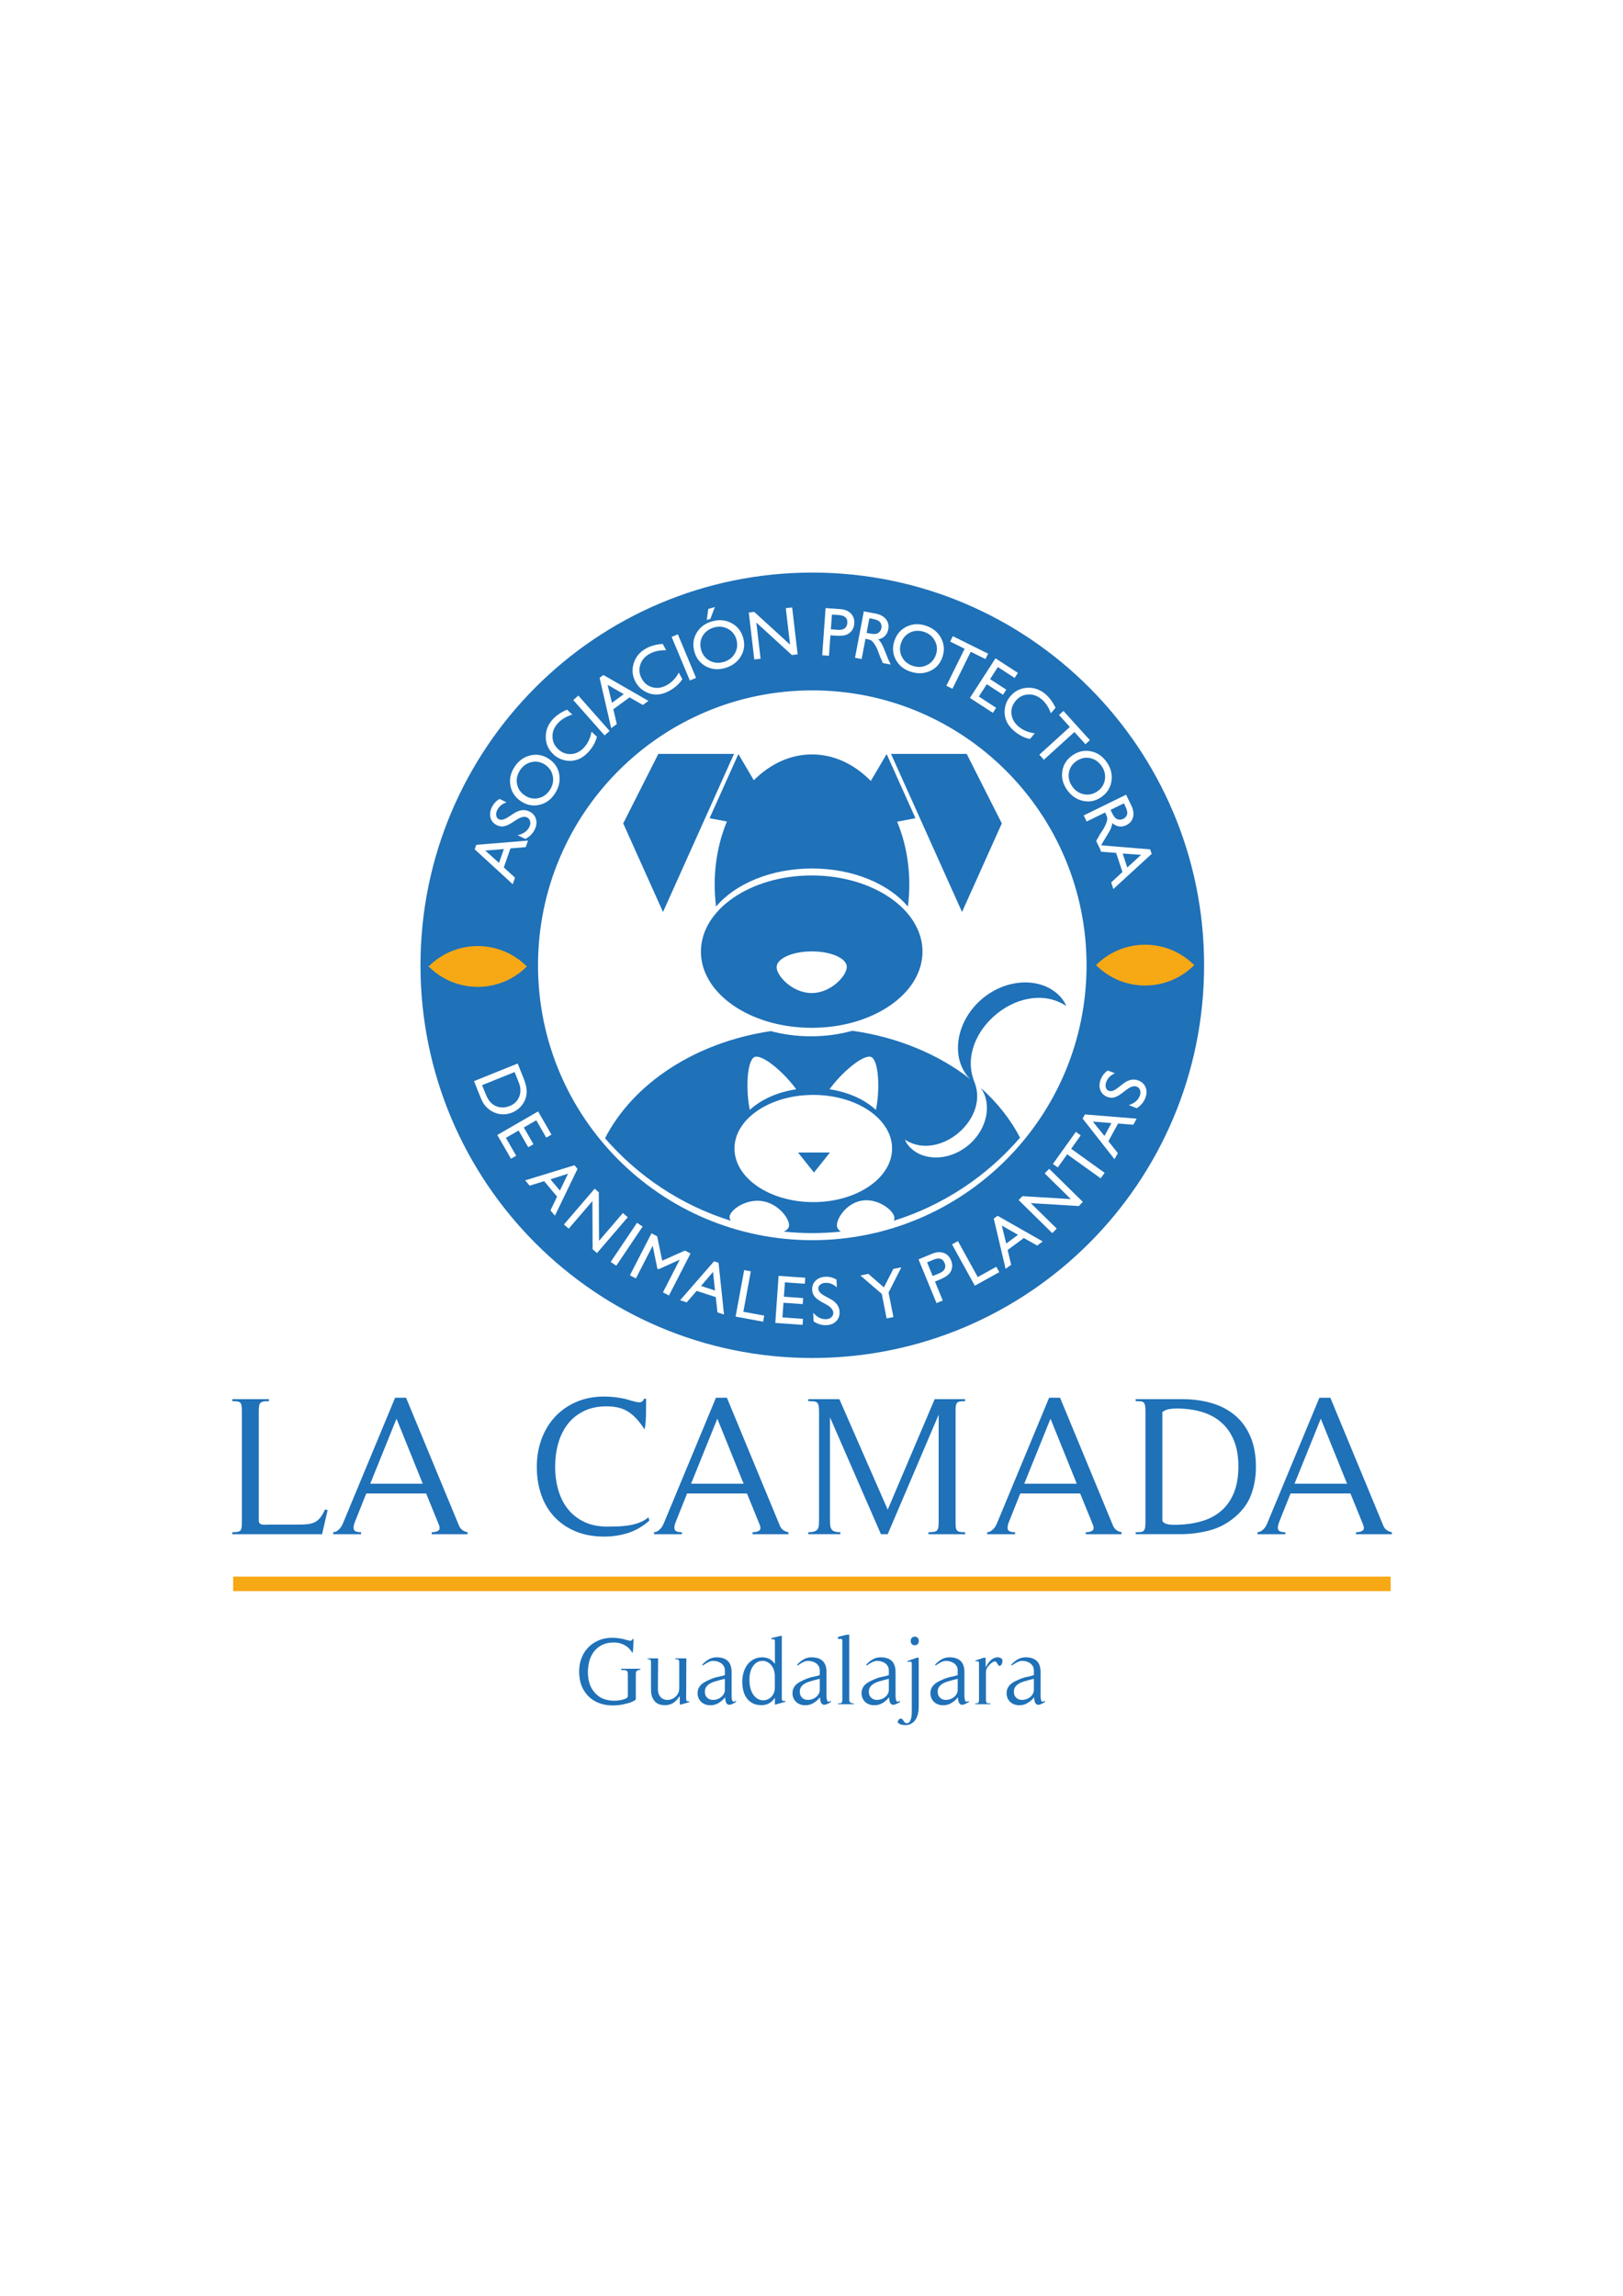 <?xml version="1.0" encoding="utf-8"?>
<!-- Generator: Adobe Illustrator 15.1.0, SVG Export Plug-In . SVG Version: 6.00 Build 0)  -->
<!DOCTYPE svg PUBLIC "-//W3C//DTD SVG 1.1//EN" "http://www.w3.org/Graphics/SVG/1.1/DTD/svg11.dtd">
<svg version="1.1" id="Capa_1" xmlns="http://www.w3.org/2000/svg" x="0px" y="0px"
     width="595.28px" height="841.89px" viewBox="0 0 595.28 841.89" enable-background="new 0 0 595.28 841.89"
     xml:space="preserve">
<g>
	<rect x="157.427" y="342.974" fill="#F7A815" width="38.784" height="22"/>
    <rect x="400.134" y="342.974" fill="#F7A815" width="38.784" height="22"/>
    <rect x="85.522" y="578.154" fill="#F7A815" width="424.553" height="5.32"/>
    <g>
		<path fill="#1F71B8" d="M118.129,562.604H85.206v-0.73c0.778,0,1.398-0.037,1.861-0.109c0.461-0.074,0.814-0.23,1.059-0.477
			c0.242-0.244,0.402-0.596,0.475-1.061c0.072-0.463,0.109-1.109,0.109-1.939v-40.895c0-0.777-0.037-1.412-0.109-1.9
			c-0.072-0.486-0.232-0.854-0.475-1.1c-0.244-0.24-0.598-0.4-1.059-0.475c-0.463-0.072-1.083-0.107-1.861-0.107v-0.732h13.433
			v0.732c-0.78,0-1.413,0.035-1.899,0.107c-0.486,0.074-0.863,0.234-1.131,0.475c-0.268,0.246-0.45,0.6-0.549,1.063
			c-0.097,0.465-0.146,1.111-0.146,1.938v40.311c0,0.438,0.134,0.766,0.401,0.988c0.268,0.219,0.584,0.354,0.949,0.4
			c0.365,0.049,0.756,0.063,1.168,0.037s0.768-0.037,1.061-0.037h10.657c1.313,0,2.481-0.047,3.504-0.145
			c1.021-0.098,1.922-0.33,2.7-0.695c0.778-0.367,1.473-0.926,2.082-1.682c0.607-0.758,1.203-1.77,1.787-3.039l0.949,0.223
			L118.129,562.604z"/>
        <path fill="#1F71B8" d="M158.351,562.604v-0.73c1.119,0,1.947-0.207,2.482-0.623c0.535-0.412,0.535-1.23,0-2.451l-4.526-11.119
			h-21.972l-4.088,10.242c-0.537,1.268-0.693,2.244-0.477,2.926c0.221,0.686,1.106,1.025,2.666,1.025v0.73h-10.221v-0.73
			c0.584-0.049,1.082-0.219,1.497-0.512c0.413-0.293,0.778-0.635,1.095-1.025c0.315-0.391,0.584-0.83,0.803-1.316
			c0.22-0.486,0.426-0.975,0.621-1.463l18.688-44.992h4.016l19.418,46.895c0.535,1.316,1.58,2.121,3.139,2.414v0.73H158.351z
			 M145.431,520.248l-9.637,23.848h19.272L145.431,520.248z"/>
        <path fill="#1F71B8" d="M230.437,562.129c-2.799,0.9-5.729,1.354-8.795,1.354c-3.895,0-7.361-0.623-10.402-1.865
			c-3.042-1.244-5.634-2.988-7.775-5.232c-2.143-2.24-3.771-4.938-4.891-8.084c-1.119-3.143-1.68-6.619-1.68-10.422
			c0-3.66,0.584-7.061,1.752-10.207c1.169-3.146,2.834-5.877,5.001-8.193c2.164-2.314,4.77-4.121,7.812-5.412
			c3.041-1.293,6.435-1.939,10.184-1.939c2.578,0,5.157,0.293,7.736,0.877c0.293,0.1,0.67,0.209,1.133,0.33
			c0.461,0.123,0.936,0.256,1.424,0.402c0.485,0.146,0.949,0.268,1.387,0.365c0.438,0.1,0.803,0.146,1.096,0.146
			c0.924,0,1.507-0.438,1.752-1.316h0.803c0,0.779,0,1.682,0,2.707c0,0.977-0.013,1.975-0.037,2.998
			c-0.025,1.023-0.073,2.025-0.146,3c-0.072,0.977-0.207,1.828-0.4,2.561c-1.705-2.779-3.603-4.889-5.695-6.328
			c-2.092-1.438-4.818-2.158-8.176-2.158c-3.261,0-6.084,0.598-8.468,1.793c-2.386,1.195-4.343,2.791-5.876,4.791
			c-1.533,2.002-2.678,4.344-3.432,7.023c-0.756,2.684-1.131,5.512-1.131,8.486c0,3.072,0.389,5.951,1.168,8.633
			c0.777,2.682,1.957,5.01,3.539,6.986c1.582,1.975,3.578,3.535,5.986,4.682c2.41,1.146,5.268,1.719,8.578,1.719
			c1.168,0,2.434-0.025,3.796-0.072c1.362-0.049,2.714-0.186,4.052-0.404c1.339-0.219,2.615-0.561,3.833-1.023
			c1.215-0.463,2.312-1.109,3.284-1.939l0.293,1.246C235.803,559.729,233.235,561.227,230.437,562.129z"/>
        <path fill="#1F71B8" d="M276.024,562.604v-0.73c1.119,0,1.945-0.207,2.482-0.623c0.535-0.412,0.535-1.23,0-2.451l-4.526-11.119
			h-21.974l-4.086,10.242c-0.537,1.268-0.695,2.244-0.477,2.926c0.221,0.686,1.108,1.025,2.666,1.025v0.73H239.89v-0.73
			c0.584-0.049,1.082-0.219,1.496-0.512s0.779-0.635,1.096-1.025s0.584-0.83,0.803-1.316s0.426-0.975,0.621-1.463l18.688-44.992
			h4.016l19.418,46.895c0.533,1.316,1.58,2.121,3.139,2.414v0.73H276.024z M263.104,520.248l-9.637,23.848h19.271L263.104,520.248z"
        />
        <path fill="#1F71B8" d="M340.556,562.604v-0.73c0.779,0,1.412-0.037,1.898-0.109c0.488-0.074,0.863-0.23,1.133-0.477
			c0.266-0.244,0.449-0.596,0.547-1.061c0.098-0.463,0.145-1.109,0.145-1.939v-39.504l-18.688,43.82h-2.482l-18.688-42.867v36.648
			c0,0.928,0.012,1.732,0.037,2.414c0.023,0.684,0.146,1.256,0.365,1.721c0.219,0.463,0.584,0.805,1.094,1.023
			c0.51,0.221,1.279,0.33,2.301,0.33v0.73h-11.754v-0.73c1.021,0,1.813-0.109,2.373-0.33c0.559-0.219,0.949-0.549,1.168-0.988
			s0.34-0.998,0.365-1.682c0.023-0.682,0.037-1.512,0.037-2.488v-38.992c0-0.879-0.063-1.561-0.184-2.047
			c-0.123-0.488-0.328-0.84-0.621-1.061c-0.291-0.219-0.693-0.355-1.203-0.402c-0.512-0.047-1.156-0.072-1.936-0.072v-0.732h11.389
			l17.738,40.527l17.229-40.527h11.17v0.732c-0.781,0-1.4,0.035-1.863,0.107c-0.463,0.074-0.814,0.234-1.057,0.475
			c-0.244,0.246-0.402,0.613-0.475,1.1c-0.074,0.488-0.109,1.123-0.109,1.9v40.895c0,0.83,0.035,1.477,0.109,1.939
			c0.072,0.465,0.23,0.816,0.475,1.061c0.242,0.246,0.594,0.402,1.057,0.477c0.463,0.072,1.082,0.109,1.863,0.109v0.73H340.556z"/>
        <path fill="#1F71B8" d="M398.228,562.604v-0.73c1.117,0,1.943-0.207,2.48-0.623c0.535-0.412,0.535-1.23,0-2.451l-4.525-11.119
			H374.21l-4.088,10.242c-0.537,1.268-0.695,2.244-0.475,2.926c0.219,0.686,1.105,1.025,2.664,1.025v0.73h-10.221v-0.73
			c0.584-0.049,1.084-0.219,1.496-0.512c0.414-0.293,0.779-0.635,1.096-1.025s0.584-0.83,0.803-1.316s0.426-0.975,0.621-1.463
			l18.688-44.992h4.016l19.418,46.895c0.535,1.316,1.58,2.121,3.139,2.414v0.73H398.228z M385.304,520.248l-9.635,23.848h19.271
			L385.304,520.248z"/>
        <path fill="#1F71B8" d="M416.548,561.873c0.73,0,1.34-0.023,1.826-0.074c0.486-0.047,0.852-0.195,1.096-0.438
			c0.242-0.244,0.412-0.609,0.51-1.098s0.146-1.146,0.146-1.977v-40.895c0-0.826-0.049-1.486-0.146-1.975
			c-0.098-0.486-0.268-0.854-0.51-1.096c-0.244-0.246-0.609-0.393-1.096-0.439s-1.096-0.072-1.826-0.072v-0.732h16.938
			c4.039,0,7.725,0.498,11.059,1.5c3.334,1,6.193,2.523,8.578,4.572c2.383,2.049,4.234,4.635,5.547,7.754
			c1.314,3.121,1.973,6.803,1.973,11.045c0,3.561-0.561,6.893-1.68,9.986c-1.119,3.098-3.064,5.842-5.84,8.23
			c-2.822,2.439-5.986,4.121-9.49,5.049c-3.504,0.926-7.082,1.389-10.732,1.389h-16.352V561.873z M426.331,557.336
			c0,0.439,0.17,0.781,0.512,1.025c0.34,0.244,0.752,0.426,1.24,0.549c0.486,0.123,0.975,0.193,1.459,0.219
			c0.486,0.025,0.852,0.035,1.096,0.035c3.553,0,6.789-0.402,9.709-1.205c2.92-0.805,5.402-2.072,7.445-3.805
			c2.045-1.73,3.625-3.951,4.746-6.656c1.119-2.709,1.678-5.963,1.678-9.768c0-3.607-0.535-6.74-1.605-9.4
			c-1.07-2.656-2.59-4.865-4.563-6.621c-1.971-1.756-4.355-3.059-7.154-3.912c-2.799-0.852-5.924-1.283-9.379-1.283
			c-0.877,0-1.777,0.076-2.703,0.223c-0.924,0.145-1.75,0.512-2.48,1.096V557.336z"/>
        <path fill="#1F71B8" d="M497.36,562.604v-0.73c1.117,0,1.945-0.207,2.48-0.623c0.535-0.412,0.535-1.23,0-2.451l-4.525-11.119
			h-21.973l-4.088,10.242c-0.535,1.268-0.693,2.244-0.475,2.926c0.219,0.686,1.105,1.025,2.664,1.025v0.73h-10.221v-0.73
			c0.584-0.049,1.084-0.219,1.498-0.512c0.412-0.293,0.777-0.635,1.094-1.025c0.318-0.391,0.584-0.83,0.803-1.316
			c0.221-0.486,0.426-0.975,0.621-1.463l18.688-44.992h4.016l19.418,46.895c0.535,1.316,1.58,2.121,3.139,2.414v0.73H497.36z
			 M484.438,520.248l-9.637,23.848h19.271L484.438,520.248z"/>
	</g>
    <g>
		<path fill="#1F71B8" d="M233.716,612.625c-0.342,0.213-0.51,0.555-0.51,1.023v9.533c-0.143,0.191-0.348,0.359-0.617,0.51
			c-0.27,0.154-0.559,0.297-0.863,0.426c-0.305,0.131-0.611,0.236-0.916,0.316c-0.307,0.084-0.564,0.158-0.775,0.23
			c-2.277,0.635-4.475,0.865-6.588,0.688c-2.113-0.174-3.988-0.76-5.621-1.748c-1.631-0.986-2.941-2.377-3.926-4.164
			c-0.988-1.787-1.48-3.965-1.48-6.533c0-1.762,0.293-3.4,0.879-4.906c0.588-1.506,1.416-2.807,2.484-3.9
			c1.068-1.096,2.344-1.953,3.824-2.578c1.479-0.623,3.111-0.936,4.896-0.936c1.387,0,2.795,0.166,4.229,0.494
			c0.047,0.023,0.197,0.072,0.457,0.141c0.258,0.072,0.535,0.141,0.828,0.213c0.293,0.07,0.674,0.164,1.145,0.281
			c0.164-0.023,0.328-0.088,0.492-0.193c0.166-0.105,0.26-0.254,0.283-0.441h0.422c0,0.26-0.006,0.631-0.018,1.111
			c-0.01,0.482-0.029,0.986-0.053,1.502c-0.023,0.518-0.059,1.006-0.105,1.465c-0.047,0.457-0.117,0.795-0.211,1.006
			c0.023,0.049,0.047,0.09,0.07,0.123c0.023,0.035,0.047,0.076,0.07,0.125l-0.141-0.248c-0.729-1.271-1.686-2.23-2.871-2.877
			c-1.186-0.648-2.52-0.971-3.998-0.971c-1.621,0-3.025,0.287-4.211,0.865c-1.186,0.576-2.174,1.363-2.959,2.363
			c-0.787,1.002-1.369,2.166-1.744,3.496c-0.377,1.332-0.564,2.738-0.564,4.221c0,1.389,0.195,2.727,0.582,4.023
			c0.387,1.295,1.063,2.471,2.025,3.529c0.939,1.037,2.01,1.773,3.205,2.207c1.199,0.438,2.479,0.654,3.842,0.654
			c0.281,0,0.674-0.025,1.18-0.072s1.01-0.121,1.516-0.227c0.504-0.107,0.975-0.254,1.41-0.443c0.434-0.188,0.732-0.434,0.896-0.74
			v-8.404c0-0.398-0.07-0.691-0.211-0.883c-0.141-0.188-0.33-0.316-0.563-0.387c-0.236-0.07-0.494-0.1-0.775-0.088
			c-0.283,0.012-0.576,0.018-0.883,0.018v-0.494h7.012v0.352C234.438,612.307,234.056,612.412,233.716,612.625z M232.112,606.412
			c-0.023-0.049-0.047-0.09-0.07-0.125c-0.023-0.033-0.047-0.074-0.07-0.123L232.112,606.412z"/>
        <path fill="#1F71B8" d="M249.657,625.088l-0.316-0.07l-0.035-3.07c-0.682,1.059-1.439,1.881-2.273,2.469s-1.896,0.883-3.188,0.883
			c-1.715,0-2.988-0.521-3.822-1.568c-0.834-1.049-1.252-2.385-1.252-4.008V609.66c0-0.541-0.088-0.883-0.264-1.025
			c-0.176-0.141-0.498-0.209-0.969-0.209v-0.285h3.84l-0.07,11.227c0,0.99,0.188,1.789,0.564,2.402
			c0.375,0.613,0.857,1.049,1.443,1.307c0.588,0.26,1.215,0.354,1.885,0.281c0.67-0.07,1.299-0.281,1.885-0.635
			c0.588-0.352,1.074-0.842,1.463-1.465c0.387-0.623,0.582-1.359,0.582-2.205v-9.393c0-0.588-0.123-0.943-0.371-1.059
			c-0.246-0.119-0.615-0.176-1.109-0.176v-0.285h4.088l-0.072,14.793c0,0.473,0.088,0.754,0.266,0.848
			c0.176,0.096,0.463,0.141,0.863,0.141v0.285L249.657,625.088z"/>
        <path fill="#1F71B8" d="M269.915,624.17c-0.611,0.377-1.156,0.652-1.639,0.828c-0.48,0.18-0.887,0.207-1.215,0.09
			s-0.588-0.389-0.775-0.811c-0.188-0.426-0.293-1.049-0.316-1.871c-0.682,0.848-1.479,1.547-2.396,2.098
			c-0.916,0.555-1.926,0.832-3.029,0.832c-0.658,0-1.268-0.102-1.832-0.301c-0.563-0.199-1.057-0.494-1.479-0.881
			c-0.424-0.391-0.758-0.854-1.006-1.396c-0.246-0.543-0.369-1.152-0.369-1.834c0-0.707,0.129-1.326,0.387-1.855
			s0.6-0.988,1.021-1.377c0.424-0.389,0.916-0.729,1.48-1.025c0.564-0.293,1.15-0.568,1.762-0.828c1.01-0.447,1.938-0.748,2.783-0.9
			c0.846-0.15,1.703-0.371,2.572-0.652v-1.73c0-0.59-0.129-1.107-0.389-1.555c-0.258-0.445-0.592-0.811-1.004-1.092
			c-0.41-0.285-0.881-0.496-1.408-0.639c-0.529-0.141-1.053-0.211-1.568-0.211c-0.281,0-0.588,0.053-0.916,0.158
			c-0.328,0.107-0.658,0.242-0.986,0.406c-0.33,0.166-0.646,0.35-0.951,0.547c-0.307,0.203-0.576,0.385-0.811,0.551l-0.318-0.213
			c0.236-0.26,0.471-0.502,0.707-0.725c0.234-0.223,0.48-0.43,0.738-0.617c0.611-0.471,1.229-0.824,1.85-1.061
			c0.623-0.234,1.311-0.354,2.063-0.354c1.783,0,3.141,0.447,4.068,1.342c0.928,0.896,1.393,2.248,1.393,4.061v8.648
			c0,0.121,0.004,0.297,0.016,0.531c0.012,0.236,0.043,0.484,0.09,0.742c0.047,0.26,0.117,0.48,0.211,0.67
			c0.092,0.189,0.223,0.283,0.387,0.283c0.141,0,0.299-0.037,0.477-0.107c0.176-0.07,0.322-0.162,0.439-0.281L269.915,624.17z
			 M263.681,616.191c-0.541,0.141-1.111,0.305-1.709,0.496c-0.6,0.186-1.158,0.439-1.674,0.756
			c-0.518,0.318-0.941,0.709-1.268,1.164c-0.33,0.461-0.494,1.033-0.494,1.715c0,0.801,0.182,1.436,0.547,1.904
			c0.363,0.473,0.814,0.795,1.355,0.973c0.539,0.178,1.127,0.219,1.762,0.125c0.633-0.096,1.221-0.303,1.762-0.621
			c0.539-0.316,0.992-0.734,1.355-1.252c0.365-0.518,0.547-1.117,0.547-1.799v-4.025L263.681,616.191z"/>
        <path fill="#1F71B8" d="M284.218,625.123v-2.576c-1.174,1.836-2.805,2.752-4.896,2.752c-1.268,0-2.348-0.229-3.24-0.688
			c-0.895-0.457-1.621-1.078-2.184-1.854c-0.564-0.777-0.982-1.682-1.252-2.717c-0.271-1.037-0.406-2.121-0.406-3.25
			s0.146-2.234,0.441-3.318c0.293-1.084,0.746-2.049,1.355-2.896c0.611-0.846,1.379-1.529,2.309-2.047
			c0.928-0.518,2.014-0.777,3.258-0.777c1.975,0,3.512,0.813,4.615,2.438v-7.945c0-0.188-0.006-0.404-0.018-0.652
			c-0.01-0.246-0.146-0.395-0.404-0.439c-0.141-0.025-0.281-0.033-0.424-0.021c-0.139,0.014-0.293-0.004-0.457-0.051v-0.355
			c0.164-0.045,0.453-0.121,0.863-0.227c0.412-0.107,0.84-0.213,1.285-0.318c0.447-0.105,1.012-0.229,1.691-0.371V622.9
			c0,0.473,0.123,0.74,0.369,0.813c0.248,0.068,0.57,0.094,0.971,0.068v0.283L284.218,625.123z M284.185,614.707
			c0-1.223-0.23-2.264-0.689-3.123c-0.457-0.859-1.033-1.5-1.725-1.924c-0.693-0.424-1.439-0.625-2.236-0.602
			c-0.801,0.023-1.545,0.283-2.238,0.779c-0.693,0.492-1.268,1.252-1.727,2.275s-0.688,2.313-0.688,3.865
			c0,1.674,0.229,3.049,0.688,4.131c0.459,1.084,1.033,1.902,1.727,2.455c0.693,0.551,1.438,0.865,2.238,0.936
			c0.797,0.07,1.543-0.066,2.236-0.406c0.691-0.342,1.268-0.871,1.725-1.588c0.459-0.721,0.689-1.596,0.689-2.633V614.707z"/>
        <path fill="#1F71B8" d="M304.724,624.17c-0.611,0.377-1.158,0.652-1.641,0.828c-0.482,0.18-0.885,0.207-1.215,0.09
			s-0.588-0.389-0.773-0.811c-0.189-0.426-0.297-1.049-0.318-1.871c-0.682,0.848-1.48,1.547-2.396,2.098
			c-0.914,0.555-1.924,0.832-3.029,0.832c-0.658,0-1.268-0.102-1.832-0.301s-1.057-0.494-1.479-0.881
			c-0.424-0.391-0.758-0.854-1.006-1.396c-0.246-0.543-0.369-1.152-0.369-1.834c0-0.707,0.129-1.326,0.387-1.855
			s0.6-0.988,1.021-1.377c0.424-0.389,0.918-0.729,1.482-1.025c0.563-0.293,1.148-0.568,1.76-0.828
			c1.01-0.447,1.938-0.748,2.783-0.9c0.846-0.15,1.703-0.371,2.572-0.652v-1.73c0-0.59-0.131-1.107-0.387-1.555
			c-0.26-0.445-0.594-0.811-1.006-1.092c-0.41-0.285-0.881-0.496-1.408-0.639c-0.527-0.141-1.053-0.211-1.568-0.211
			c-0.283,0-0.588,0.053-0.916,0.158c-0.328,0.107-0.658,0.242-0.986,0.406c-0.33,0.166-0.646,0.35-0.951,0.547
			c-0.307,0.203-0.576,0.385-0.811,0.551l-0.318-0.213c0.236-0.26,0.471-0.502,0.707-0.725c0.234-0.223,0.48-0.43,0.738-0.617
			c0.611-0.471,1.227-0.824,1.85-1.061c0.623-0.234,1.309-0.354,2.063-0.354c1.783,0,3.141,0.447,4.068,1.342
			c0.928,0.896,1.393,2.248,1.393,4.061v8.648c0,0.121,0.004,0.297,0.018,0.531c0.012,0.236,0.041,0.484,0.088,0.742
			c0.047,0.26,0.115,0.48,0.209,0.67c0.096,0.189,0.225,0.283,0.389,0.283c0.141,0,0.299-0.037,0.477-0.107
			c0.176-0.07,0.322-0.162,0.441-0.281L304.724,624.17z M298.487,616.191c-0.543,0.141-1.111,0.305-1.709,0.496
			c-0.6,0.186-1.158,0.439-1.674,0.756c-0.518,0.318-0.941,0.709-1.268,1.164c-0.33,0.461-0.494,1.033-0.494,1.715
			c0,0.801,0.182,1.436,0.547,1.904c0.363,0.473,0.814,0.795,1.355,0.973c0.539,0.178,1.127,0.219,1.762,0.125
			c0.635-0.096,1.221-0.303,1.762-0.621c0.541-0.316,0.992-0.734,1.355-1.252c0.365-0.518,0.547-1.117,0.547-1.799v-4.025
			L298.487,616.191z"/>
        <path fill="#1F71B8" d="M307.399,624.947v-0.283c0.635,0,1.051-0.076,1.25-0.23c0.201-0.15,0.299-0.568,0.299-1.252v-21.113
			c0-0.354-0.021-0.613-0.068-0.775c-0.047-0.166-0.137-0.268-0.266-0.301c-0.129-0.035-0.293-0.035-0.494,0
			c-0.199,0.033-0.451,0.053-0.756,0.053v-0.742c0.162-0.047,0.445-0.127,0.846-0.246c0.398-0.117,0.814-0.232,1.25-0.338
			c0.436-0.104,0.846-0.188,1.232-0.246c0.389-0.057,0.654-0.064,0.793-0.016v23.83c0,0.52,0.152,0.877,0.459,1.078
			c0.305,0.197,0.727,0.299,1.27,0.299v0.283H307.399z"/>
        <path fill="#1F71B8" d="M330.054,624.17c-0.613,0.377-1.156,0.652-1.639,0.828c-0.482,0.18-0.887,0.207-1.215,0.09
			c-0.33-0.117-0.588-0.389-0.775-0.811c-0.188-0.426-0.295-1.049-0.318-1.871c-0.68,0.848-1.479,1.547-2.395,2.098
			c-0.916,0.555-1.926,0.832-3.031,0.832c-0.658,0-1.266-0.102-1.83-0.301s-1.059-0.494-1.48-0.881
			c-0.422-0.391-0.758-0.854-1.004-1.396s-0.369-1.152-0.369-1.834c0-0.707,0.129-1.326,0.387-1.855s0.6-0.988,1.02-1.377
			c0.426-0.389,0.918-0.729,1.482-1.025c0.563-0.293,1.15-0.568,1.762-0.828c1.008-0.447,1.936-0.748,2.781-0.9
			c0.848-0.15,1.705-0.371,2.572-0.652v-1.73c0-0.59-0.129-1.107-0.385-1.555c-0.262-0.445-0.596-0.811-1.006-1.092
			c-0.412-0.285-0.881-0.496-1.408-0.639c-0.529-0.141-1.053-0.211-1.57-0.211c-0.281,0-0.586,0.053-0.914,0.158
			c-0.33,0.107-0.658,0.242-0.988,0.406c-0.328,0.166-0.645,0.35-0.949,0.547c-0.307,0.203-0.576,0.385-0.811,0.551l-0.318-0.213
			c0.234-0.26,0.471-0.502,0.707-0.725c0.232-0.223,0.479-0.43,0.738-0.617c0.611-0.471,1.227-0.824,1.848-1.061
			c0.623-0.234,1.311-0.354,2.063-0.354c1.785,0,3.141,0.447,4.07,1.342c0.926,0.896,1.391,2.248,1.391,4.061v8.648
			c0,0.121,0.004,0.297,0.018,0.531c0.012,0.236,0.041,0.484,0.088,0.742c0.047,0.26,0.117,0.48,0.211,0.67s0.225,0.283,0.389,0.283
			c0.141,0,0.299-0.037,0.477-0.107c0.174-0.07,0.32-0.162,0.438-0.281L330.054,624.17z M323.817,616.191
			c-0.541,0.141-1.109,0.305-1.709,0.496c-0.6,0.186-1.156,0.439-1.672,0.756c-0.52,0.318-0.941,0.709-1.268,1.164
			c-0.332,0.461-0.496,1.033-0.496,1.715c0,0.801,0.182,1.436,0.547,1.904c0.365,0.473,0.816,0.795,1.355,0.973
			c0.541,0.178,1.129,0.219,1.764,0.125c0.633-0.096,1.221-0.303,1.76-0.621c0.541-0.316,0.992-0.734,1.357-1.252
			s0.545-1.117,0.545-1.799v-4.025L323.817,616.191z"/>
        <path fill="#1F71B8" d="M329.437,630.932c0.105-0.201,0.229-0.359,0.369-0.477c0.141-0.119,0.299-0.193,0.477-0.23
			c0.174-0.035,0.369,0.018,0.582,0.158c0.141,0.119,0.262,0.258,0.369,0.424c0.104,0.164,0.211,0.322,0.318,0.479
			c0.104,0.152,0.232,0.293,0.385,0.422c0.154,0.131,0.346,0.195,0.582,0.195c0.494,0.023,0.869-0.158,1.127-0.547
			s0.447-0.854,0.566-1.396c0.115-0.541,0.18-1.088,0.191-1.641c0.014-0.553,0.018-0.982,0.018-1.289v-16.594
			c0-0.352-0.023-0.611-0.07-0.775c-0.045-0.164-0.135-0.266-0.264-0.301s-0.295-0.035-0.494,0s-0.439,0.064-0.721,0.088v-0.354
			l3.416-1.199l0.67,0.035v17.83c0,1.457-0.176,2.646-0.529,3.564c-0.35,0.918-0.803,1.631-1.355,2.135
			c-0.553,0.51-1.152,0.836-1.799,0.992c-0.645,0.15-1.248,0.197-1.813,0.139c-0.564-0.061-1.057-0.191-1.48-0.406
			c-0.422-0.211-0.668-0.447-0.74-0.703C329.267,631.314,329.331,631.129,329.437,630.932z M336.534,602.951
			c-0.305,0.26-0.645,0.387-1.021,0.387c-0.375,0-0.715-0.127-1.021-0.387c-0.305-0.258-0.457-0.658-0.457-1.199
			c0-0.518,0.152-0.912,0.457-1.186c0.307-0.27,0.646-0.406,1.021-0.406c0.377,0,0.717,0.131,1.021,0.389
			c0.307,0.264,0.459,0.66,0.459,1.203C336.993,602.293,336.841,602.693,336.534,602.951z"/>
        <path fill="#1F71B8" d="M355.313,624.17c-0.611,0.377-1.158,0.652-1.639,0.828c-0.48,0.18-0.887,0.207-1.215,0.09
			c-0.33-0.117-0.588-0.389-0.775-0.811c-0.188-0.426-0.293-1.049-0.316-1.871c-0.682,0.848-1.479,1.547-2.396,2.098
			c-0.914,0.555-1.926,0.832-3.029,0.832c-0.658,0-1.268-0.102-1.832-0.301s-1.057-0.494-1.48-0.881
			c-0.422-0.391-0.758-0.854-1.004-1.396c-0.248-0.543-0.369-1.152-0.369-1.834c0-0.707,0.129-1.326,0.387-1.855
			s0.6-0.988,1.023-1.377c0.42-0.389,0.914-0.729,1.479-1.025c0.564-0.293,1.15-0.568,1.762-0.828c1.01-0.447,1.936-0.748,2.783-0.9
			c0.844-0.15,1.703-0.371,2.572-0.652v-1.73c0-0.59-0.131-1.107-0.387-1.555c-0.26-0.445-0.594-0.811-1.006-1.092
			c-0.41-0.285-0.881-0.496-1.408-0.639c-0.529-0.141-1.053-0.211-1.568-0.211c-0.281,0-0.588,0.053-0.916,0.158
			c-0.33,0.107-0.658,0.242-0.986,0.406c-0.33,0.166-0.648,0.35-0.953,0.547c-0.305,0.203-0.574,0.385-0.811,0.551l-0.314-0.213
			c0.234-0.26,0.469-0.502,0.703-0.725s0.482-0.43,0.74-0.617c0.611-0.471,1.227-0.824,1.85-1.061
			c0.623-0.234,1.311-0.354,2.061-0.354c1.785,0,3.141,0.447,4.07,1.342c0.926,0.896,1.393,2.248,1.393,4.061v8.648
			c0,0.121,0.004,0.297,0.016,0.531c0.012,0.236,0.041,0.484,0.088,0.742c0.047,0.26,0.117,0.48,0.211,0.67s0.225,0.283,0.387,0.283
			c0.143,0,0.301-0.037,0.479-0.107c0.176-0.07,0.322-0.162,0.439-0.281L355.313,624.17z M349.077,616.191
			c-0.539,0.141-1.111,0.305-1.707,0.496c-0.602,0.186-1.158,0.439-1.676,0.756c-0.514,0.318-0.939,0.709-1.268,1.164
			c-0.328,0.461-0.494,1.033-0.494,1.715c0,0.801,0.184,1.436,0.547,1.904c0.365,0.473,0.816,0.795,1.355,0.973
			c0.541,0.178,1.129,0.219,1.762,0.125c0.635-0.096,1.223-0.303,1.764-0.621c0.539-0.316,0.992-0.734,1.355-1.252
			s0.547-1.117,0.547-1.799v-4.025L349.077,616.191z"/>
        <path fill="#1F71B8" d="M363.31,624.947h-5.637v-0.283c0.611,0,0.998-0.09,1.164-0.264c0.164-0.178,0.244-0.584,0.244-1.219
			v-12.887c0-0.377-0.021-0.641-0.068-0.793c-0.049-0.152-0.125-0.242-0.229-0.266c-0.105-0.023-0.246-0.031-0.424-0.02
			c-0.176,0.014-0.395-0.016-0.652-0.088v-0.174l3.137-1.061l0.67,0.035v3.566c0.211-0.447,0.463-0.896,0.758-1.344
			c0.291-0.447,0.621-0.846,0.984-1.197c0.365-0.354,0.775-0.645,1.232-0.867c0.459-0.223,0.969-0.336,1.533-0.336
			c0.33,0,0.676,0.096,1.039,0.285c0.365,0.186,0.57,0.482,0.617,0.883c0,0.115-0.006,0.268-0.018,0.457s-0.053,0.383-0.123,0.58
			c-0.07,0.203-0.164,0.385-0.281,0.551c-0.119,0.164-0.271,0.283-0.457,0.352c-0.236,0.07-0.42,0.029-0.547-0.123
			c-0.131-0.152-0.252-0.336-0.371-0.547c-0.117-0.211-0.252-0.418-0.406-0.619c-0.152-0.199-0.357-0.301-0.615-0.301
			c-0.236,0-0.486,0.084-0.758,0.248c-0.27,0.164-0.535,0.367-0.793,0.6c-0.258,0.236-0.492,0.482-0.703,0.742
			c-0.213,0.26-0.377,0.482-0.494,0.672c-0.33,0.496-0.492,1.023-0.492,1.588c0,0.543,0,1.082,0,1.625v8.543
			c0,0.354,0.029,0.625,0.086,0.813c0.059,0.189,0.152,0.322,0.283,0.404c0.129,0.084,0.299,0.131,0.51,0.143
			c0.213,0.012,0.48,0.018,0.811,0.018V624.947z"/>
        <path fill="#1F71B8" d="M383.251,624.17c-0.611,0.377-1.158,0.652-1.639,0.828c-0.482,0.18-0.887,0.207-1.217,0.09
			c-0.328-0.117-0.586-0.389-0.773-0.811c-0.188-0.426-0.293-1.049-0.316-1.871c-0.682,0.848-1.48,1.547-2.396,2.098
			c-0.916,0.555-1.926,0.832-3.029,0.832c-0.66,0-1.27-0.102-1.832-0.301c-0.564-0.199-1.057-0.494-1.479-0.881
			c-0.426-0.391-0.758-0.854-1.006-1.396c-0.246-0.543-0.371-1.152-0.371-1.834c0-0.707,0.129-1.326,0.389-1.855
			c0.258-0.529,0.6-0.988,1.021-1.377c0.424-0.389,0.916-0.729,1.48-1.025c0.564-0.293,1.15-0.568,1.762-0.828
			c1.01-0.447,1.936-0.748,2.783-0.9c0.846-0.15,1.703-0.371,2.57-0.652v-1.73c0-0.59-0.129-1.107-0.387-1.555
			c-0.26-0.445-0.594-0.811-1.004-1.092c-0.412-0.285-0.881-0.496-1.41-0.639c-0.527-0.141-1.051-0.211-1.568-0.211
			c-0.279,0-0.586,0.053-0.914,0.158c-0.33,0.107-0.658,0.242-0.988,0.406c-0.33,0.166-0.645,0.35-0.949,0.547
			c-0.307,0.203-0.576,0.385-0.811,0.551l-0.318-0.213c0.236-0.26,0.471-0.502,0.705-0.725s0.482-0.43,0.738-0.617
			c0.613-0.471,1.23-0.824,1.85-1.061c0.623-0.234,1.311-0.354,2.064-0.354c1.783,0,3.139,0.447,4.068,1.342
			c0.928,0.896,1.391,2.248,1.391,4.061v8.648c0,0.121,0.006,0.297,0.02,0.531c0.01,0.236,0.039,0.484,0.086,0.742
			c0.047,0.26,0.117,0.48,0.211,0.67s0.225,0.283,0.389,0.283c0.141,0,0.299-0.037,0.475-0.107c0.178-0.07,0.322-0.162,0.441-0.281
			L383.251,624.17z M377.017,616.191c-0.543,0.141-1.111,0.305-1.711,0.496c-0.598,0.186-1.156,0.439-1.674,0.756
			c-0.516,0.318-0.941,0.709-1.268,1.164c-0.328,0.461-0.492,1.033-0.492,1.715c0,0.801,0.182,1.436,0.547,1.904
			c0.361,0.473,0.814,0.795,1.354,0.973c0.541,0.178,1.129,0.219,1.762,0.125c0.635-0.096,1.221-0.303,1.762-0.621
			c0.539-0.316,0.994-0.734,1.357-1.252c0.365-0.518,0.545-1.117,0.545-1.799v-4.025L377.017,616.191z"/>
	</g>
    <g>
		<path fill="#1F71B8" d="M260.326,242.304c1.574,0.832,3.283,0.978,5.126,0.438c1.852-0.542,3.22-1.602,4.104-3.18
			c0.884-1.578,1.063-3.27,0.534-5.08c-0.514-1.762-1.564-3.063-3.153-3.903c-1.589-0.838-3.286-0.996-5.09-0.467
			c-1.899,0.556-3.286,1.609-4.161,3.157c-0.876,1.548-1.045,3.248-0.505,5.098C257.704,240.16,258.753,241.473,260.326,242.304z"/>
        <path fill="#1F71B8" d="M342.398,461.93l-2.368,0.979l2.061,5.014l2.506-1.035c0.931-0.385,1.558-0.902,1.881-1.551
			c0.322-0.646,0.316-1.379-0.021-2.197C345.781,461.496,344.428,461.092,342.398,461.93z"/>
        <polygon fill="#1F71B8" points="228.79,254.551 222.845,251.13 224.447,257.728 		"/>
        <path fill="#1F71B8" d="M192.509,291.704c1.551,1.038,3.196,1.368,4.935,0.992c1.739-0.377,3.142-1.366,4.208-2.967
			c1.07-1.607,1.439-3.3,1.104-5.078c-0.334-1.777-1.282-3.189-2.847-4.236c-1.525-1.019-3.164-1.339-4.921-0.958
			c-1.756,0.379-3.155,1.353-4.198,2.92c-1.099,1.649-1.486,3.349-1.164,5.099S190.909,290.635,192.509,291.704z"/>
        <polygon fill="#1F71B8" points="177.977,311.91 183.027,316.436 184.81,311.353 		"/>
        <polygon fill="#1F71B8" points="257.132,471.582 262.245,473.244 261.526,466.412 		"/>
        <polygon fill="#1F71B8" points="205.356,436.59 208.343,430.404 201.89,432.471 		"/>
        <path fill="#1F71B8" d="M190.458,402.132c0.232-0.594,0.368-1.221,0.405-1.881c0.036-0.662-0.003-1.258-0.119-1.792
			c-0.116-0.532-0.396-1.351-0.839-2.456l-1.155-2.876l-11.931,4.81l1.184,2.946c0.461,1.149,0.898,2.011,1.311,2.586
			c0.413,0.573,0.825,1.024,1.237,1.353c0.412,0.328,0.865,0.597,1.358,0.808c1.604,0.673,3.283,0.655,5.035-0.051
			C188.667,404.885,189.838,403.737,190.458,402.132z"/>
        <path fill="#1F71B8" d="M409.148,300.015c0.397,0.327,0.848,0.51,1.352,0.554c0.503,0.044,1.003-0.055,1.5-0.298
			c0.489-0.239,0.869-0.587,1.139-1.041c0.271-0.454,0.371-0.957,0.306-1.508c-0.067-0.552-0.366-1.375-0.898-2.466l-0.325-0.668
			l-4.905,2.398l0.412,0.846C408.277,298.962,408.751,299.689,409.148,300.015z"/>
        <polygon fill="#1F71B8" points="418.525,313.48 411.766,313.002 413.463,318.115 		"/>
        <path fill="#1F71B8" d="M309.818,230.421c0.577-0.434,0.899-1.093,0.962-1.976c0.129-1.773-0.902-2.739-3.091-2.898l-2.557-0.185
			l-0.39,5.407l2.703,0.196C308.45,231.038,309.241,230.856,309.818,230.421z"/>
        <polygon fill="#1F71B8" points="407.66,411.846 400.826,411.286 405.079,416.573 		"/>
        <path fill="#1F71B8" d="M297.93,209.968c-79.366,0-143.706,64.475-143.706,144.012c0,79.534,64.34,144.01,143.706,144.01
			c79.367,0,143.705-64.477,143.705-144.01C441.635,274.443,377.297,209.968,297.93,209.968z M414.926,295.335
			c0.767,1.574,0.986,3.016,0.658,4.321c-0.328,1.306-1.156,2.284-2.483,2.933c-0.904,0.442-1.798,0.598-2.678,0.467
			c-0.881-0.13-1.69-0.54-2.43-1.228c-0.084,0.658-0.292,1.363-0.624,2.114c-0.332,0.751-0.988,1.901-1.97,3.448
			c-0.618,0.974-1.071,1.733-1.356,2.277l-0.164,0.316l17.984,1.488l0.549,1.653l-14.052,12.876l-0.8-2.41l4.134-3.812l-2.329-7.015
			l-5.545-0.433l-0.452-1.363l-0.036,0.069l-1.292-2.653l0.693-1.179c0.026-0.041,0.068-0.116,0.124-0.227l0.401-0.734l0.799-1.245
			l0.85-1.34c0.414-0.772,0.717-1.441,0.908-2.008c0.19-0.568,0.294-1.047,0.311-1.438c0.016-0.39-0.153-0.95-0.509-1.68
			l-0.281-0.579l-6.764,3.307l-1.086-2.23l15.54-7.599L414.926,295.335z M438.015,353.917c-9.958,9.977-26.069,9.977-36.026,0
			C411.945,343.941,428.057,343.941,438.015,353.917z M405.965,279.549c1.514,2.207,2.076,4.524,1.689,6.951
			c-0.388,2.428-1.632,4.365-3.733,5.813c-2.101,1.447-4.348,1.905-6.74,1.373c-2.394-0.534-4.362-1.926-5.908-4.18
			c-1.477-2.152-2.018-4.419-1.623-6.801c0.393-2.382,1.627-4.288,3.701-5.716c2.128-1.466,4.384-1.958,6.769-1.474
			C402.503,275.998,404.451,277.343,405.965,279.549z M390.053,260.706l9.698,10.726l-1.632,1.483l-4.047-4.476l-11.198,10.169
			l-1.672-1.848l11.199-10.169l-3.981-4.402L390.053,260.706z M383.444,254.535c1.39,1.171,2.627,2.836,3.715,4.996l-1.713,2.041
			c-0.804-2.19-1.943-3.908-3.422-5.153c-1.516-1.278-3.176-1.858-4.98-1.743c-1.806,0.115-3.314,0.894-4.525,2.336
			c-1.222,1.456-1.732,3.067-1.534,4.833c0.2,1.768,1.065,3.298,2.601,4.591c1.604,1.352,3.585,2.178,5.941,2.479l-1.752,2.088
			c-2.027-0.412-3.951-1.384-5.768-2.917c-1.479-1.246-2.482-2.6-3.014-4.063c-0.529-1.462-0.656-2.968-0.379-4.518
			c0.276-1.55,0.924-2.932,1.944-4.147c1.62-1.93,3.669-2.975,6.146-3.133C379.184,252.068,381.43,252.837,383.444,254.535z
			 M373.349,246.751l-1.197,1.854l-6.151-3.99l-2.865,4.436l5.943,3.854l-1.204,1.864l-5.943-3.855l-2.918,4.519l6.348,4.118
			l-1.196,1.854l-8.426-5.465l9.382-14.525L373.349,246.751z M348.498,235.267l0.978-1.979l12.944,6.422l-0.978,1.979l-5.401-2.68
			l-6.704,13.573l-2.23-1.106l6.704-13.573L348.498,235.267z M328.043,235.024c0.822-2.453,2.331-4.204,4.528-5.253
			c2.195-1.049,4.561-1.146,7.093-0.294c2.531,0.853,4.371,2.367,5.517,4.54c1.146,2.174,1.313,4.473,0.5,6.894
			c-0.813,2.422-2.335,4.14-4.567,5.156c-2.231,1.015-4.641,1.086-7.228,0.215c-2.471-0.832-4.262-2.318-5.375-4.459
			C327.397,239.681,327.241,237.415,328.043,235.024z M316.83,224.179l4.256,0.81c1.718,0.327,3.001,1.014,3.849,2.059
			c0.848,1.045,1.134,2.295,0.857,3.75c-0.188,0.99-0.598,1.8-1.229,2.429s-1.443,1.034-2.435,1.216
			c0.476,0.461,0.914,1.049,1.314,1.765c0.402,0.716,0.928,1.932,1.577,3.646c0.408,1.08,0.745,1.897,1.01,2.452l0.668,1.39
			l-2.894-0.551l-0.528-1.263c-0.016-0.045-0.052-0.124-0.106-0.234l-0.347-0.761l-0.516-1.386l-0.563-1.484
			c-0.369-0.794-0.725-1.438-1.064-1.932c-0.339-0.493-0.659-0.863-0.962-1.109c-0.302-0.247-0.851-0.445-1.646-0.597l-0.633-0.121
			l-1.405,7.409l-2.433-0.463L316.83,224.179z M302.811,222.981l5.469,0.396c1.646,0.12,2.927,0.66,3.842,1.622
			c0.915,0.961,1.318,2.193,1.21,3.694c-0.072,1.006-0.387,1.879-0.945,2.617c-0.559,0.739-1.287,1.252-2.184,1.54
			c-0.897,0.288-2.161,0.372-3.791,0.253l-1.827-0.132l-0.541,7.497l-2.481-0.18L302.811,222.981z M398.523,353.979
			c0,55.676-45.039,100.808-100.596,100.808c-55.555,0-100.593-45.132-100.593-100.808s45.038-100.807,100.593-100.807
			C353.484,253.172,398.523,298.304,398.523,353.979z M276.628,224.386l13.146,12.003l-1.567-13.367l2.335-0.275l2.019,17.21
			l-2.114,0.249l-13.035-11.902l1.554,13.254l-2.311,0.272l-2.019-17.21L276.628,224.386z M259.781,223.313l2.411-0.706
			l-1.643,4.358l-1.33,0.39L259.781,223.313z M255.441,232.183c1.203-2.118,3.087-3.553,5.651-4.304s4.938-0.563,7.117,0.565
			c2.18,1.127,3.627,2.917,4.343,5.37c0.715,2.452,0.446,4.735-0.807,6.846s-3.189,3.55-5.81,4.317
			c-2.5,0.732-4.818,0.54-6.953-0.58s-3.555-2.889-4.261-5.31C253.998,236.603,254.238,234.301,255.441,232.183z M248.625,232.608
			l6.678,15.983l-2.283,0.958l-6.678-15.983L248.625,232.608z M232.446,243.173c0.761-2.368,2.299-4.18,4.613-5.437
			c1.596-0.866,3.596-1.412,6-1.634l1.268,2.345c-2.328-0.054-4.342,0.381-6.039,1.303c-1.741,0.945-2.89,2.281-3.444,4.005
			c-0.555,1.726-0.385,3.417,0.512,5.076c0.903,1.672,2.212,2.74,3.926,3.201c1.714,0.463,3.452,0.214,5.215-0.742
			c1.843-1,3.336-2.543,4.479-4.631l1.297,2.4c-1.125,1.738-2.732,3.174-4.821,4.308c-1.698,0.922-3.323,1.361-4.875,1.321
			c-1.553-0.042-2.997-0.476-4.334-1.301c-1.339-0.826-2.384-1.936-3.139-3.333C231.903,247.836,231.686,245.542,232.446,243.173z
			 M221.325,247.527l16.515,9.496l-2.046,1.497l-4.883-2.786l-5.959,4.358l1.276,5.424l-2.055,1.503l-4.254-18.464L221.325,247.527z
			 M212.122,255.077l11.473,12.966l-1.853,1.646l-11.472-12.966L212.122,255.077z M202.802,263.708
			c1.232-1.335,2.95-2.496,5.155-3.482l1.952,1.811c-2.221,0.7-3.986,1.761-5.298,3.181c-1.345,1.457-2.003,3.092-1.974,4.904
			s0.734,3.359,2.115,4.64c1.393,1.292,2.975,1.879,4.745,1.764c1.771-0.115,3.337-0.91,4.698-2.385
			c1.424-1.542,2.342-3.484,2.753-5.829l1.998,1.853c-0.507,2.01-1.566,3.888-3.181,5.635c-1.311,1.42-2.708,2.361-4.191,2.822
			c-1.482,0.462-2.989,0.517-4.521,0.167c-1.532-0.35-2.88-1.065-4.042-2.143c-1.848-1.713-2.791-3.813-2.832-6.302
			C200.14,267.856,201.014,265.645,202.802,263.708z M188.778,281.149c1.483-2.227,3.422-3.61,5.814-4.151
			c2.395-0.54,4.651-0.101,6.772,1.317c2.12,1.418,3.378,3.34,3.772,5.765c0.394,2.425-0.166,4.774-1.682,7.049
			c-1.446,2.172-3.347,3.517-5.699,4.034c-2.354,0.518-4.578,0.076-6.67-1.325c-2.148-1.437-3.441-3.354-3.878-5.752
			S187.296,283.376,188.778,281.149z M180.398,296.018c0.636-1.3,1.582-2.313,2.841-3.04l2.522,1.238
			c-1.624,0.593-2.753,1.536-3.384,2.828c-0.355,0.728-0.48,1.408-0.373,2.041c0.107,0.632,0.422,1.077,0.946,1.334
			c0.466,0.229,0.984,0.27,1.56,0.125c0.574-0.146,1.271-0.49,2.092-1.035l1.836-1.208c2.059-1.342,3.963-1.585,5.711-0.727
			c1.246,0.611,2.053,1.525,2.423,2.743c0.369,1.217,0.228,2.494-0.425,3.831c-0.752,1.537-1.908,2.705-3.469,3.505l-2.822-1.386
			c2.109-0.457,3.549-1.476,4.322-3.058c0.342-0.698,0.432-1.374,0.271-2.028c-0.161-0.654-0.533-1.125-1.116-1.411
			c-0.945-0.464-2.176-0.221-3.692,0.729l-1.853,1.19c-1.167,0.744-2.174,1.187-3.02,1.33c-0.845,0.142-1.675,0.013-2.49-0.388
			c-1.223-0.601-2.009-1.513-2.356-2.737C179.576,298.668,179.734,297.377,180.398,296.018z M174.688,309.804l18.976-1.553
			l-0.84,2.396l-5.598,0.477l-2.445,6.975l4.118,3.745l-0.843,2.405l-13.945-12.799L174.688,309.804z M193.239,354.414
			c-9.956,9.977-26.067,9.977-36.024,0C167.172,344.437,183.283,344.437,193.239,354.414z M178.325,405.874
			c-0.481-0.511-0.863-1.003-1.146-1.477c-0.284-0.475-0.712-1.425-1.285-2.851l-2.041-5.087l16.019-6.457l2.175,5.42
			c0.878,2.187,1.245,4.048,1.102,5.585c-0.144,1.538-0.699,2.938-1.668,4.203c-0.969,1.264-2.204,2.199-3.704,2.804
			c-1.072,0.432-2.182,0.637-3.327,0.618c-1.146-0.019-2.245-0.263-3.295-0.73C180.073,407.427,179.13,406.75,178.325,405.874z
			 M189.329,423.82l-1.909,1.104l-5.012-8.717l14.96-8.639l4.894,8.512l-1.909,1.102l-3.658-6.362l-4.568,2.638l3.535,6.147
			l-1.92,1.107l-3.534-6.146l-4.654,2.688L189.329,423.82z M201.899,443.869l2.43-5.076l-4.758-5.65l-5.309,1.656l-1.641-1.947
			l18.079-5.551l1.122,1.332l-8.29,17.176L201.899,443.869z M217.36,458.117l-0.08-17.672l-8.684,10.117l-1.764-1.52l11.274-13.137
			l1.521,1.309l0.082,17.822l8.757-10.203l1.783,1.537l-11.274,13.137L217.36,458.117z M223.985,462.766l9.665-14.367l2.054,1.389
			l-9.665,14.367L223.985,462.766z M243.146,473.928l6.159-11.988l-7.786,3.516l-0.406-0.209l-1.722-8.422l-6.159,11.986
			l-2.201-1.137l7.917-15.404l2.084,1.076l1.856,8.963l8.328-3.707l2.058,1.063l-7.917,15.404L243.146,473.928z M263.143,481.258
			l-0.608-5.598l-7.018-2.283l-3.638,4.215l-2.419-0.787l12.436-14.275l1.652,0.537l2.004,18.975L263.143,481.258z M279.891,484.67
			l-10.089-1.867l3.141-17.041l2.434,0.451l-2.731,14.82l7.655,1.416L279.891,484.67z M295.194,470.76l-7.311-0.514l-0.369,5.27
			l7.062,0.498l-0.155,2.215l-7.062-0.498l-0.376,5.371l7.544,0.529l-0.155,2.203l-10.012-0.705l1.209-17.26l9.779,0.688
			L295.194,470.76z M306.684,484.51c-0.895,0.902-2.085,1.383-3.568,1.439c-1.707,0.064-3.281-0.402-4.724-1.4l-0.118-3.148
			c1.4,1.645,2.978,2.434,4.734,2.367c0.774-0.029,1.413-0.27,1.911-0.721c0.499-0.453,0.736-1.004,0.712-1.654
			c-0.04-1.053-0.837-2.025-2.39-2.912l-1.923-1.074c-1.206-0.678-2.072-1.354-2.598-2.033s-0.806-1.473-0.839-2.383
			c-0.053-1.363,0.378-2.488,1.291-3.375c0.91-0.889,2.121-1.359,3.631-1.416c1.442-0.055,2.781,0.301,4.016,1.066l0.105,2.814
			c-1.289-1.154-2.652-1.703-4.087-1.648c-0.808,0.029-1.465,0.242-1.97,0.637c-0.506,0.395-0.748,0.885-0.726,1.469
			c0.021,0.518,0.229,0.996,0.63,1.434c0.399,0.439,1.033,0.893,1.9,1.357l1.931,1.049c2.155,1.182,3.271,2.746,3.344,4.695
			C307.999,482.461,307.578,483.607,306.684,484.51z M327.683,482.986l-2.488,0.492l-1.777-8.99l-7.847-6.764l2.931-0.582
			l5.697,4.959l3.443-6.773l2.947-0.584l-4.684,9.25L327.683,482.986z M349.17,464.984c-0.17,0.91-0.593,1.693-1.268,2.354
			c-0.675,0.658-1.769,1.301-3.278,1.924l-1.693,0.701l2.857,6.949l-2.301,0.949l-6.597-16.045l5.069-2.092
			c1.525-0.631,2.912-0.721,4.16-0.27c1.247,0.451,2.157,1.371,2.729,2.764C349.232,463.15,349.339,464.072,349.17,464.984z
			 M357.546,471.484l-8.372-15.16l2.166-1.201l7.281,13.186l6.812-3.777l1.091,1.975L357.546,471.484z M380.414,456.756
			l-4.896-2.762l-5.937,4.389l1.302,5.416l-2.047,1.514l-4.345-18.443l1.399-1.033l16.562,9.414L380.414,456.756z M395.676,442.27
			l-17.603-1.072l9.508,9.344l-1.629,1.664l-12.346-12.131l1.404-1.436l17.752,1.082l-9.589-9.424l1.646-1.682l12.346,12.131
			L395.676,442.27z M403.707,432.113l-12.279-8.828l-3.455,4.828l-1.79-1.287l8.419-11.762l1.79,1.287l-3.514,4.908l12.279,8.829
			L403.707,432.113z M415.682,412.451l-5.601-0.439l-3.541,6.485l3.458,4.365l-1.221,2.236l-11.69-14.895l0.835-1.529l18.977,1.55
			L415.682,412.451z M420.089,402.612c-0.622,1.594-1.678,2.854-3.166,3.78l-2.928-1.147c2.063-0.63,3.416-1.764,4.057-3.405
			c0.282-0.724,0.316-1.405,0.102-2.044c-0.214-0.638-0.623-1.076-1.229-1.313c-0.98-0.384-2.186-0.04-3.618,1.032l-1.75,1.339
			c-1.101,0.838-2.066,1.363-2.898,1.574c-0.831,0.211-1.67,0.151-2.515-0.18c-1.268-0.497-2.125-1.341-2.572-2.533
			c-0.447-1.191-0.396-2.493,0.153-3.902c0.525-1.347,1.385-2.435,2.58-3.263l2.616,1.025c-1.57,0.725-2.617,1.758-3.14,3.098
			c-0.295,0.755-0.362,1.443-0.203,2.064c0.158,0.622,0.511,1.039,1.054,1.252c0.482,0.189,1.004,0.187,1.564-0.005
			s1.226-0.593,1.999-1.204l1.729-1.357c1.941-1.508,3.819-1.907,5.633-1.196c1.291,0.506,2.171,1.35,2.64,2.533
			C420.666,399.941,420.63,401.226,420.089,402.612z"/>
        <polygon fill="#1F71B8" points="373.392,452.822 367.43,449.432 369.065,456.021 		"/>
        <path fill="#1F71B8" d="M321.37,232.429c0.498-0.124,0.915-0.375,1.251-0.753c0.337-0.378,0.557-0.839,0.659-1.383
			c0.102-0.536,0.053-1.048-0.149-1.537s-0.542-0.871-1.022-1.148c-0.48-0.276-1.317-0.528-2.51-0.755l-0.729-0.139l-1.02,5.374
			l0.924,0.176C320.007,232.498,320.871,232.554,321.37,232.429z"/>
        <path fill="#1F71B8" d="M334.763,244.169c1.828,0.616,3.557,0.53,5.181-0.257c1.625-0.788,2.737-2.075,3.336-3.862
			c0.584-1.74,0.464-3.41-0.361-5.009c-0.824-1.6-2.128-2.699-3.909-3.299c-1.877-0.632-3.614-0.563-5.217,0.206
			c-1.6,0.77-2.708,2.067-3.32,3.894c-0.594,1.771-0.481,3.449,0.334,5.032C331.623,242.458,332.942,243.556,334.763,244.169z"/>
        <path fill="#1F71B8" d="M392.052,283.329c-0.296,1.758,0.101,3.43,1.188,5.016c1.093,1.593,2.525,2.564,4.297,2.914
			c1.771,0.349,3.432-0.011,4.981-1.079c1.51-1.04,2.414-2.448,2.714-4.223c0.3-1.775-0.083-3.438-1.147-4.99
			c-1.121-1.635-2.553-2.626-4.294-2.975s-3.404,0.021-4.989,1.113C393.265,280.163,392.348,281.572,392.052,283.329z"/>
	</g>
    <g>
		<g>
			<polygon fill="#1F71B8"
                     points="241.465,276.462 228.582,301.945 243.178,334.436 269.219,276.462 			"/>
            <path fill="#1F71B8" d="M325.205,276.52l-5.812,9.857c-5.993-6.098-13.466-9.724-21.573-9.724
				c-7.999,0-15.383,3.523-21.334,9.473l-5.663-9.606l-10.566,23.522l6.354,1.214c-2.852,6.867-4.481,14.769-4.481,23.183
				c0,2.73,0.18,5.403,0.51,8.009c7.026-8.346,20.146-13.966,35.182-13.966s28.152,5.62,35.18,13.964
				c0.33-2.605,0.51-5.277,0.51-8.007c0-8.386-1.618-16.263-4.452-23.114l6.713-1.283L325.205,276.52z"/>
            <polygon fill="#1F71B8"
                     points="354.563,276.462 326.809,276.462 352.849,334.436 367.444,301.945 			"/>
		</g>
        <path fill="#1F71B8" d="M297.718,321.039c-22.443,0-40.637,12.506-40.637,27.935c0,15.429,18.193,27.937,40.637,27.937
			c22.438,0,40.632-12.507,40.632-27.937C338.35,333.544,320.155,321.039,297.718,321.039z M297.747,364.163
			c-7.101,0.027-12.892-6.314-12.896-9.484c-0.016-3.169,5.734-5.764,12.839-5.79c7.11-0.028,12.879,2.521,12.891,5.689
			C310.596,357.75,304.857,364.135,297.747,364.163z"/>
	</g>
    <g>
		<polygon fill="#1F71B8" points="298.549,429.98 304.41,422.629 292.688,422.629 		"/>
        <path fill="#1F71B8" d="M385.402,362.665c-2.546-1.498-5.532-2.264-8.521-2.388c-6.041-0.214-11.911,2.04-16.598,5.952
			c-4.447,3.702-7.896,9.233-8.718,15.186c-0.425,2.963-0.205,6.049,0.804,8.833c0.781,2.091,1.967,4.015,3.512,5.465
			c-11.568-9.026-26.527-15.369-43.254-17.721c-4.692,1.302-9.816,2.026-15.188,2.026c-5.199,0-10.166-0.679-14.735-1.902
			c-27.711,4.127-50.49,19.204-60.789,39.289c12.117,13.996,28.019,24.613,46.108,30.25c-0.351-0.547-0.512-1.1-0.423-1.635
			c0.403-2.447,6.095-6.543,12.113-5.539c6.012,1,10.077,6.723,9.668,9.166c-0.136,0.82-0.823,1.494-1.892,1.994
			c3.432,0.355,6.912,0.545,10.438,0.545c3.536,0,7.027-0.191,10.47-0.547c-0.761-0.496-1.26-1.107-1.394-1.822
			c-0.486-2.574,3.248-8.551,9.047-9.537c5.805-0.988,11.48,3.381,11.965,5.959c0.088,0.467,0.014,0.943-0.194,1.418
			c18.188-5.666,34.163-16.361,46.305-30.465c-3.494-6.746-8.404-12.918-14.43-18.299c0.624,0.853,1.132,1.818,1.513,2.836
			c0.766,2.108,0.929,4.447,0.611,6.694c-0.645,4.526-3.192,8.661-6.653,11.543c-3.458,2.886-7.975,4.65-12.532,4.47
			c-2.262-0.092-4.522-0.672-6.453-1.807c-1.914-1.145-3.515-2.774-4.293-4.718c3.489,2.265,7.138,2.598,10.498,1.988
			c3.376-0.62,6.461-2.22,9.074-4.389c2.594-2.189,4.718-4.944,5.935-8.157c1.171-3.113,1.505-6.658,0.058-10.394
			c-0.08-0.066-0.165-0.128-0.245-0.194c0.088,0.06,0.172,0.127,0.262,0.184c-2.094-5.081-1.653-9.903-0.064-14.125
			c1.627-4.263,4.351-7.819,7.889-10.817c3.329-2.76,7.493-4.946,11.92-5.736c4.431-0.81,9.251-0.368,13.851,2.62
			C390.039,366.325,387.93,364.172,385.402,362.665z M319.5,387.597l0.007-0.021c0.016,0.006,0.028,0.024,0.044,0.03
			c0.015,0.007,0.041,0.005,0.056,0.012l-0.009,0.023c2.854,1.484,3.121,12.49,1.67,19.37c-4.073-3.773-10.063-6.521-17.011-7.568
			C308.329,393.717,316.486,386.517,319.5,387.597z M276.687,387.642l-0.011-0.023c0.016-0.007,0.041-0.005,0.056-0.012
			c0.016-0.006,0.028-0.024,0.044-0.03l0.009,0.021c3.012-1.081,11.168,6.12,15.243,11.847c-6.949,1.046-12.938,3.794-17.015,7.568
			C273.563,400.132,273.833,389.126,276.687,387.642z M298.291,440.826c-15.958,0-28.897-8.801-28.897-19.656
			c0-10.856,12.939-19.656,28.897-19.656c15.961,0,28.902,8.799,28.902,19.656C327.193,432.025,314.252,440.826,298.291,440.826z"/>
	</g>
</g>
</svg>

